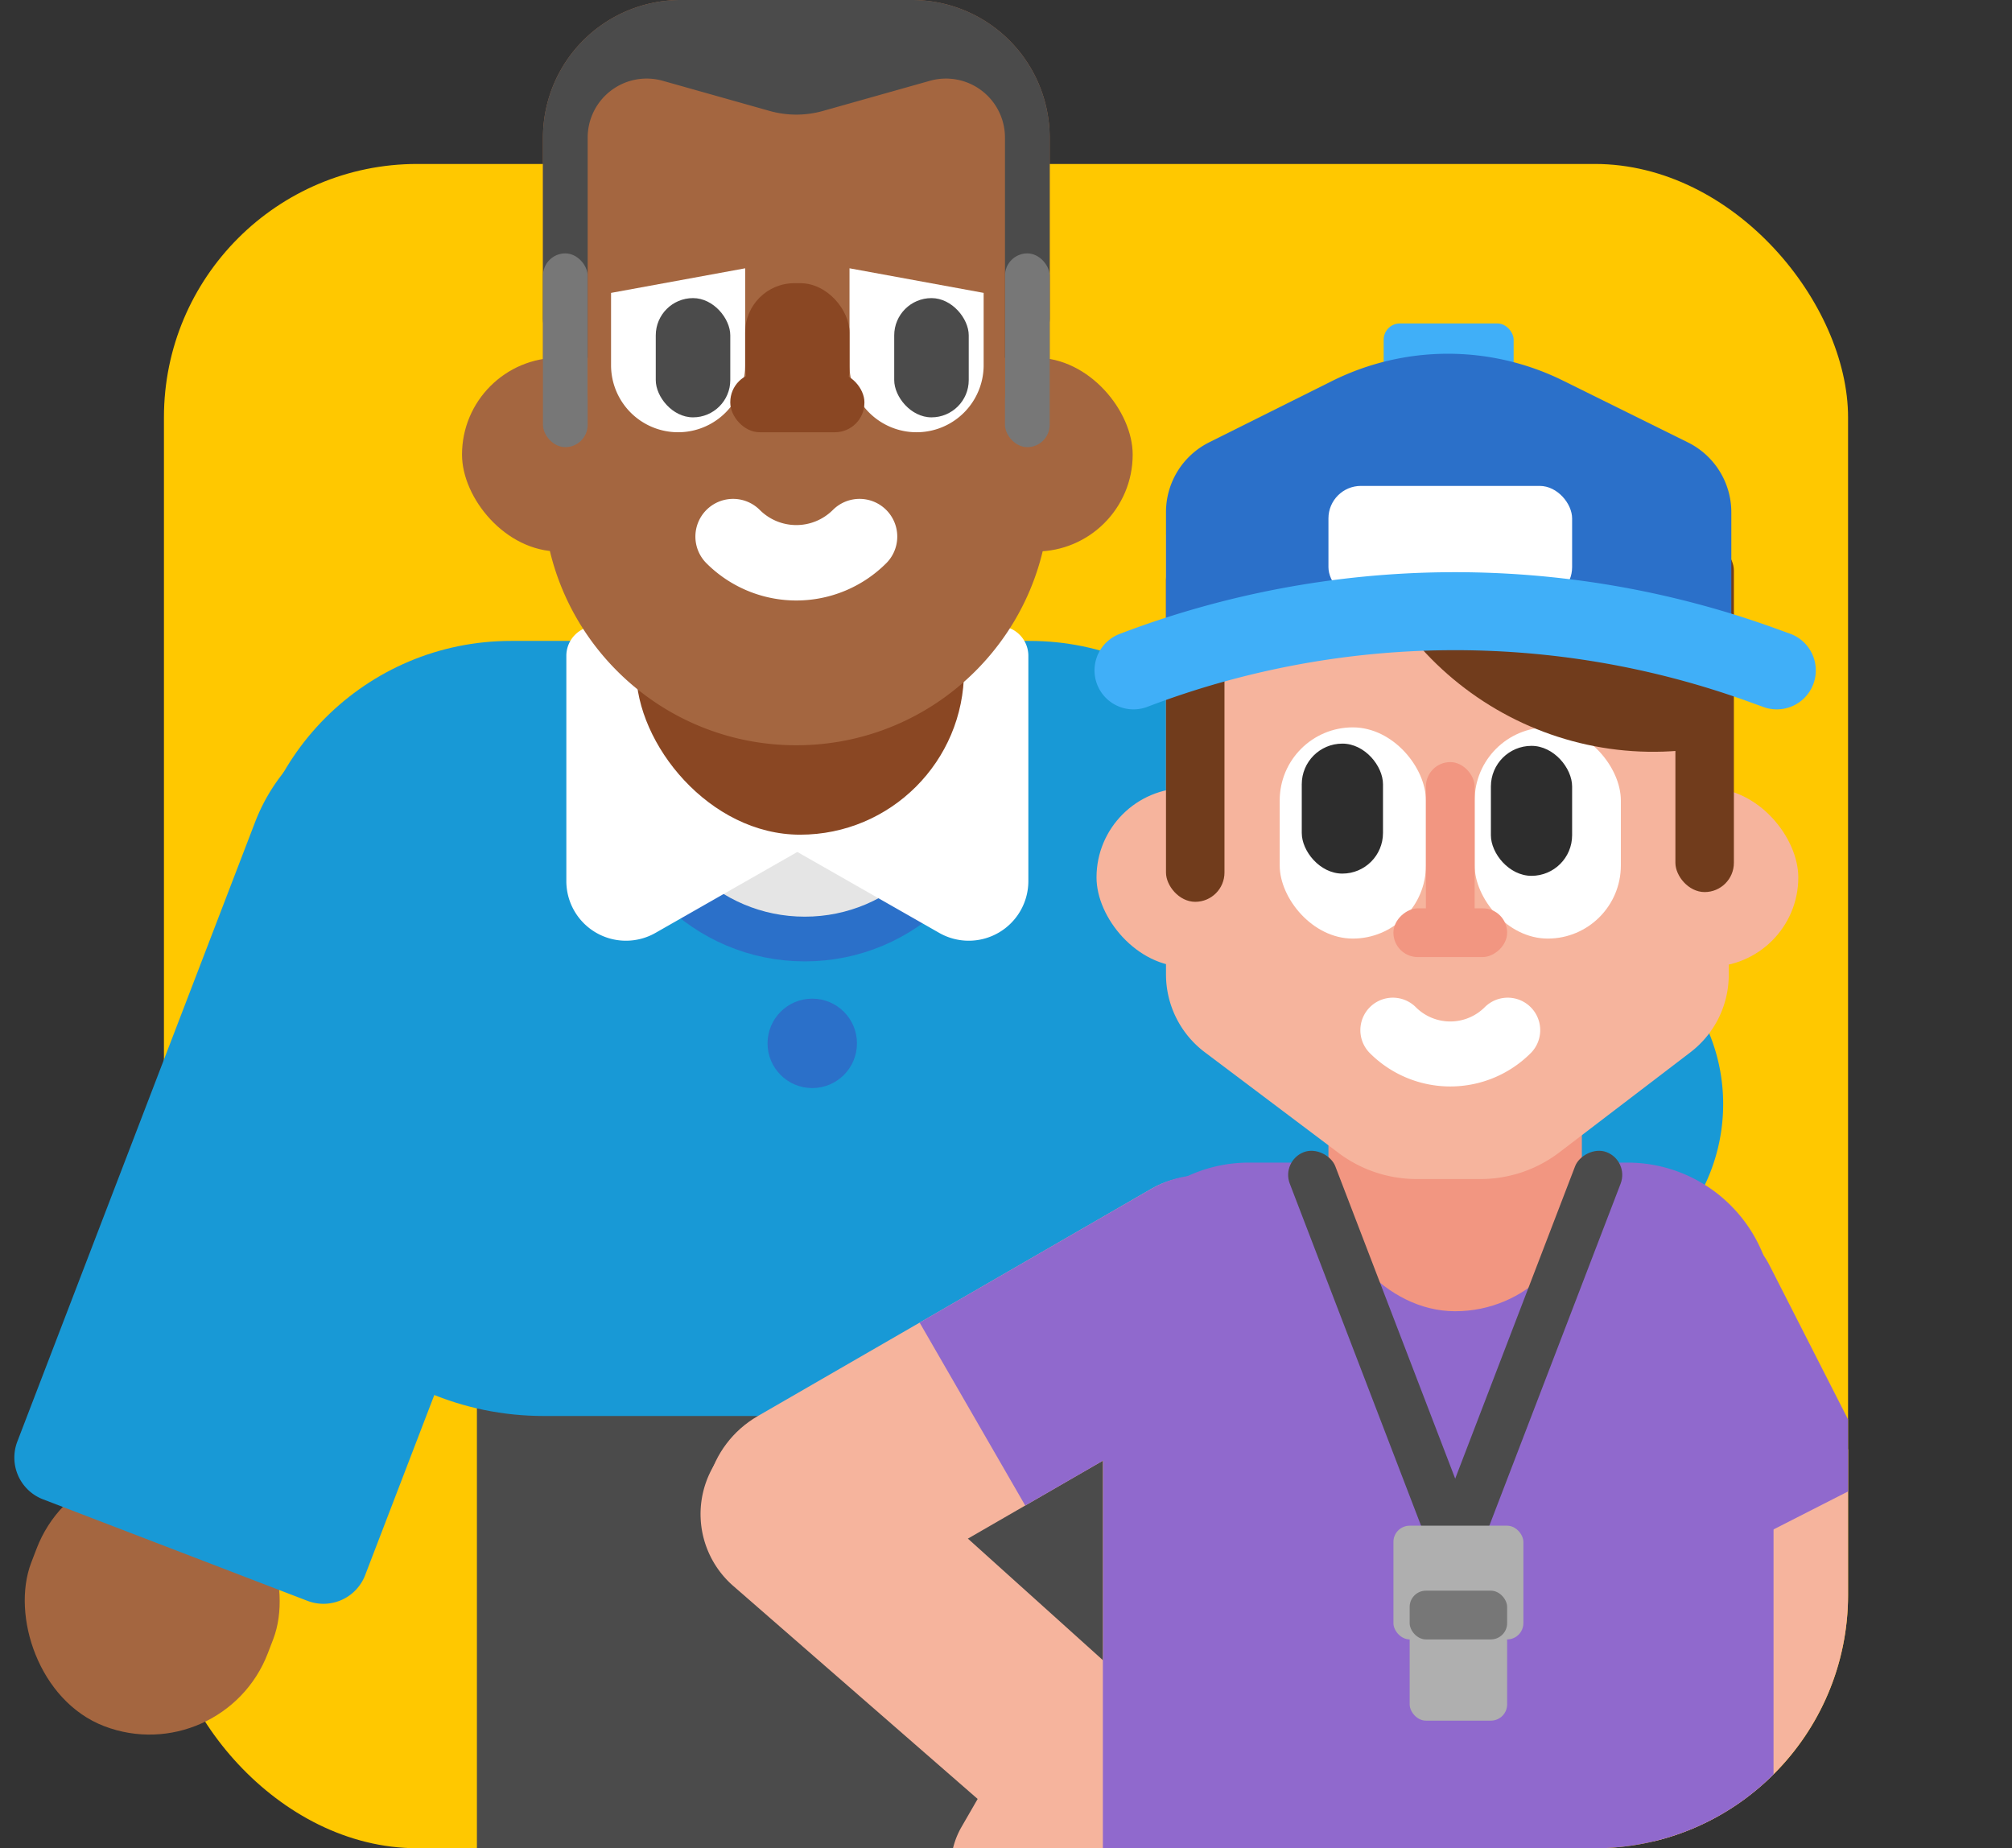 <svg viewBox="0 0 135 124" version="1.1" xmlns="http://www.w3.org/2000/svg"><rect x="0" y="0" width="135" height="124" fill="#333333" stroke="none"/><g stroke="none" stroke-width="1" fill="none" fill-rule="evenodd"><g transform="translate(-2)"><g transform="translate(13 11)"><rect fill="#FFC800" x="0" y="0" width="113" height="113" rx="17"/></g><g><g><g transform="translate(.684)"><rect fill="#A46640" transform="rotate(21 11.53 107.406)" x="3.03" y="98.406" width="17" height="18" rx="8.5"/><path d="M54.316 60c11.598 0 21 9.402 21 21v43h-42V81c0-11.598 9.402-21 21-21z" fill="#4B4B4B"/><path d="M2.478 96.716l15.948-41.544c2.474-6.445 9.704-9.664 16.15-7.19 6.444 2.474 9.663 9.704 7.19 16.149l-15.948 41.544a3 3 0 0 1-3.876 1.726l-17.738-6.809a3 3 0 0 1-1.726-3.876z" fill="#1899D6"/><path d="M35.6 43h34.8C80.12 43 88 50.88 88 60.6v14.6C88 86.135 79.135 95 68.2 95H37.8C26.865 95 18 86.135 18 75.2V60.6C18 50.88 25.88 43 35.6 43z" fill="#1899D6"/><rect fill="#A46640" x="32.316" y="24" width="45" height="13" rx="6.5"/><circle stroke="#2B70C9" stroke-width="3" fill="#E5E5E5" cx="55.316" cy="51" r="12"/><path d="M41.316 42h14v14.873l-10.018 5.715a4 4 0 0 1-5.982-3.475V44a2 2 0 0 1 2-2z" fill="#FFF"/><path d="M68.316 42h-14v14.873l10.018 5.715a4 4 0 0 0 5.982-3.475V44a2 2 0 0 0-2-2z" fill="#FFF"/><rect fill="#8A4723" x="44" y="24" width="22" height="32" rx="11"/><path d="M46.987 0h15.52a9.24 9.24 0 0 1 9.24 9.24V33c0 9.389-7.61 17-17 17-9.388 0-17-7.611-17-17V9.24A9.24 9.24 0 0 1 46.987 0z" fill="#A46640"/><path d="M46.987 0h15.52a9.24 9.24 0 0 1 9.24 9.24v12.12a2.64 2.64 0 0 1-2.64 2.64h-28.72a2.64 2.64 0 0 1-2.64-2.64V9.24A9.24 9.24 0 0 1 46.987 0z" fill="#4B4B4B"/><rect fill="#777" x="37.747" y="17" width="3" height="13" rx="1.5"/><rect fill="#777" x="68.747" y="17" width="3" height="13" rx="1.5"/><path d="M45.782 5.42l7.174 2.022a6.6 6.6 0 0 0 3.582 0l7.175-2.022a3.96 3.96 0 0 1 5.034 3.81v17.13a2.64 2.64 0 0 1-2.64 2.64h-22.72a2.64 2.64 0 0 1-2.64-2.64V9.23a3.96 3.96 0 0 1 5.035-3.81z" fill="#A46640"/><path d="M58.316 18l9 1.65v4.85a4.5 4.5 0 1 1-9 0V18zM51.316 18l-9 1.65v4.85a4.5 4.5 0 1 0 9 0V18z" fill="#FFF"/><rect fill="#8A4723" x="51.316" y="19" width="7" height="9" rx="3.3"/><rect fill="#8A4723" x="50.316" y="25" width="9" height="4" rx="1.98"/><rect fill="#4B4B4B" x="61.316" y="20" width="5" height="8" rx="2.5"/><rect fill="#4B4B4B" x="45.316" y="20" width="5" height="8" rx="2.5"/><path d="M50.505 36a6 6 0 0 0 8.485 0" stroke="#FFF" stroke-width="5.06" stroke-linecap="round" stroke-linejoin="round"/><path d="M111.958 84.067l-18.21 13.721a7.7 7.7 0 0 1-10.783-1.516l-5.777-7.666a7.7 7.7 0 0 1 1.515-10.784l18.21-13.721c5.513-4.155 13.35-3.053 17.505 2.46 4.155 5.513 3.053 13.35-2.46 17.506z" fill="#1899D6"/></g></g></g><g transform="translate(46 21.7)"><rect fill="#F6B49D" transform="rotate(-30 23.609 71.808)" x="1.264" y="64.723" width="44.69" height="14.17" rx="7.085"/><path d="M17.706 67.035l15.576-8.992a7.085 7.085 0 0 1 7.085 12.271L24.79 79.307l-7.085-12.272z" fill="#9069CD"/><path d="M13.828 75.12l24.33 21.907-14.174 4.046L5.199 84.702a6.396 6.396 0 0 1-.55-9.102 6.5 6.5 0 0 1 9.179-.48z" fill="#F6B49D"/><path d="M31.782 92.256a5.45 5.45 0 0 1 1.995 7.445l-1.593 2.758H19.908a5.445 5.445 0 0 1 .614-1.6l3.815-6.608a5.45 5.45 0 0 1 7.445-1.995zM73.75 64.393l.147.255L80 75.548V85.3c0 8.012-5.543 14.73-13.004 16.528a10.27 10.27 0 0 1-1.463-1.822l-.217-.36-13.078-22.652c-2.81-4.867-1.22-11.067 3.537-13.994l.253-.15 3.657-2.112.119-.068c4.904-2.745 11.082-1.073 13.946 3.722z" fill="#F6B49D"/><path d="M65.19 56.3c5.418 0 9.81 4.393 9.81 9.81v31.232a16.946 16.946 0 0 1-11.892 4.959L30 102.3V66.11c0-5.417 4.392-9.81 9.81-9.81h25.38z" fill="#9069CD"/><rect fill="#F29681" x="45.135" y="34.88" width="17.004" height="31.392" rx="8.502"/><path d="M74.662 63.065l.116.22L80 73.532v4.83L69.33 83.8l-7.176-14.082a7.085 7.085 0 0 1 12.509-6.653z" fill="#9069CD"/><path d="M34.235 14.17h37.76V43.7a6.54 6.54 0 0 1-2.572 5.199l-8.793 6.714a8.72 8.72 0 0 1-5.292 1.79h-4.283a8.72 8.72 0 0 1-5.245-1.754l-8.968-6.751a6.54 6.54 0 0 1-2.607-5.225V14.17z" fill="#F6B49D"/><rect fill="#F6B49D" x="29.573" y="31.174" width="47.088" height="11.99" rx="5.995"/><rect fill="#713C1C" x="34.235" y="15.26" width="3.924" height="23.544" rx="1.962"/><rect fill="#713C1C" x="68.415" y="14.606" width="3.924" height="23.544" rx="1.962"/><rect fill="#FFF" x="41.865" y="27.1" width="9.81" height="14.17" rx="4.905"/><rect fill="#2D2D2D" x="43.345" y="28.19" width="5.45" height="8.72" rx="2.725"/><rect fill="#FFF" x="54.945" y="27.1" width="9.81" height="14.17" rx="4.905"/><rect fill="#2D2D2D" x="56.035" y="28.34" width="5.45" height="8.72" rx="2.725"/><path d="M46.468 12.157c8.418-1.941 14.695-1.568 18.832 1.118 4.137 2.687 6.134 7.687 5.99 15.002-11.306 2.403-22.42-4.814-24.822-16.12z" fill="#713C1C"/><rect fill="#40AFF8" x="48.841" y="0" width="8.72" height="3.924" rx="1.09"/><path d="M37.13 7.977l8.235-4.108a17.44 17.44 0 0 1 15.519-.028l8.37 4.14a5.232 5.232 0 0 1 2.913 4.69v8.523H34.235V12.66a5.232 5.232 0 0 1 2.896-4.682z" fill="#2B70C9"/><rect fill="#F29681" x="51.675" y="29.43" width="3.27" height="11.99" rx="1.635"/><rect fill="#F29681" transform="rotate(90 53.31 40.875)" x="51.675" y="37.06" width="3.27" height="7.63" rx="1.635"/><rect fill="#FFF" x="45.135" y="10.9" width="16.35" height="7.63" rx="2.18"/><path d="M32.055 23.276a60.555 60.555 0 0 1 42.188-.353l.976.353" stroke="#40AFF8" stroke-width="5.232" stroke-linecap="round" stroke-linejoin="round"/><path d="M49.456 47.415a5.45 5.45 0 0 0 7.708 0" stroke="#FFF" stroke-width="4.36" stroke-linecap="round" stroke-linejoin="round"/><rect fill="#4B4B4B" transform="scale(-1 1) rotate(-21 0 385.115)" x="56.891" y="54.622" width="3.27" height="29.43" rx="1.635"/><rect fill="#4B4B4B" transform="rotate(-21 48.754 69.337)" x="47.119" y="54.622" width="3.27" height="29.43" rx="1.635"/><rect fill="#AFAFAF" x="49.495" y="80.66" width="8.72" height="7.63" rx="1.09"/><rect fill="#AFAFAF" x="50.585" y="85.02" width="6.54" height="8.72" rx="1.09"/><rect fill="#777" x="50.585" y="85.02" width="6.54" height="3.27" rx="1.09"/></g><circle fill="#2B70C9" cx="56.5" cy="70" r="3"/></g></g></svg>